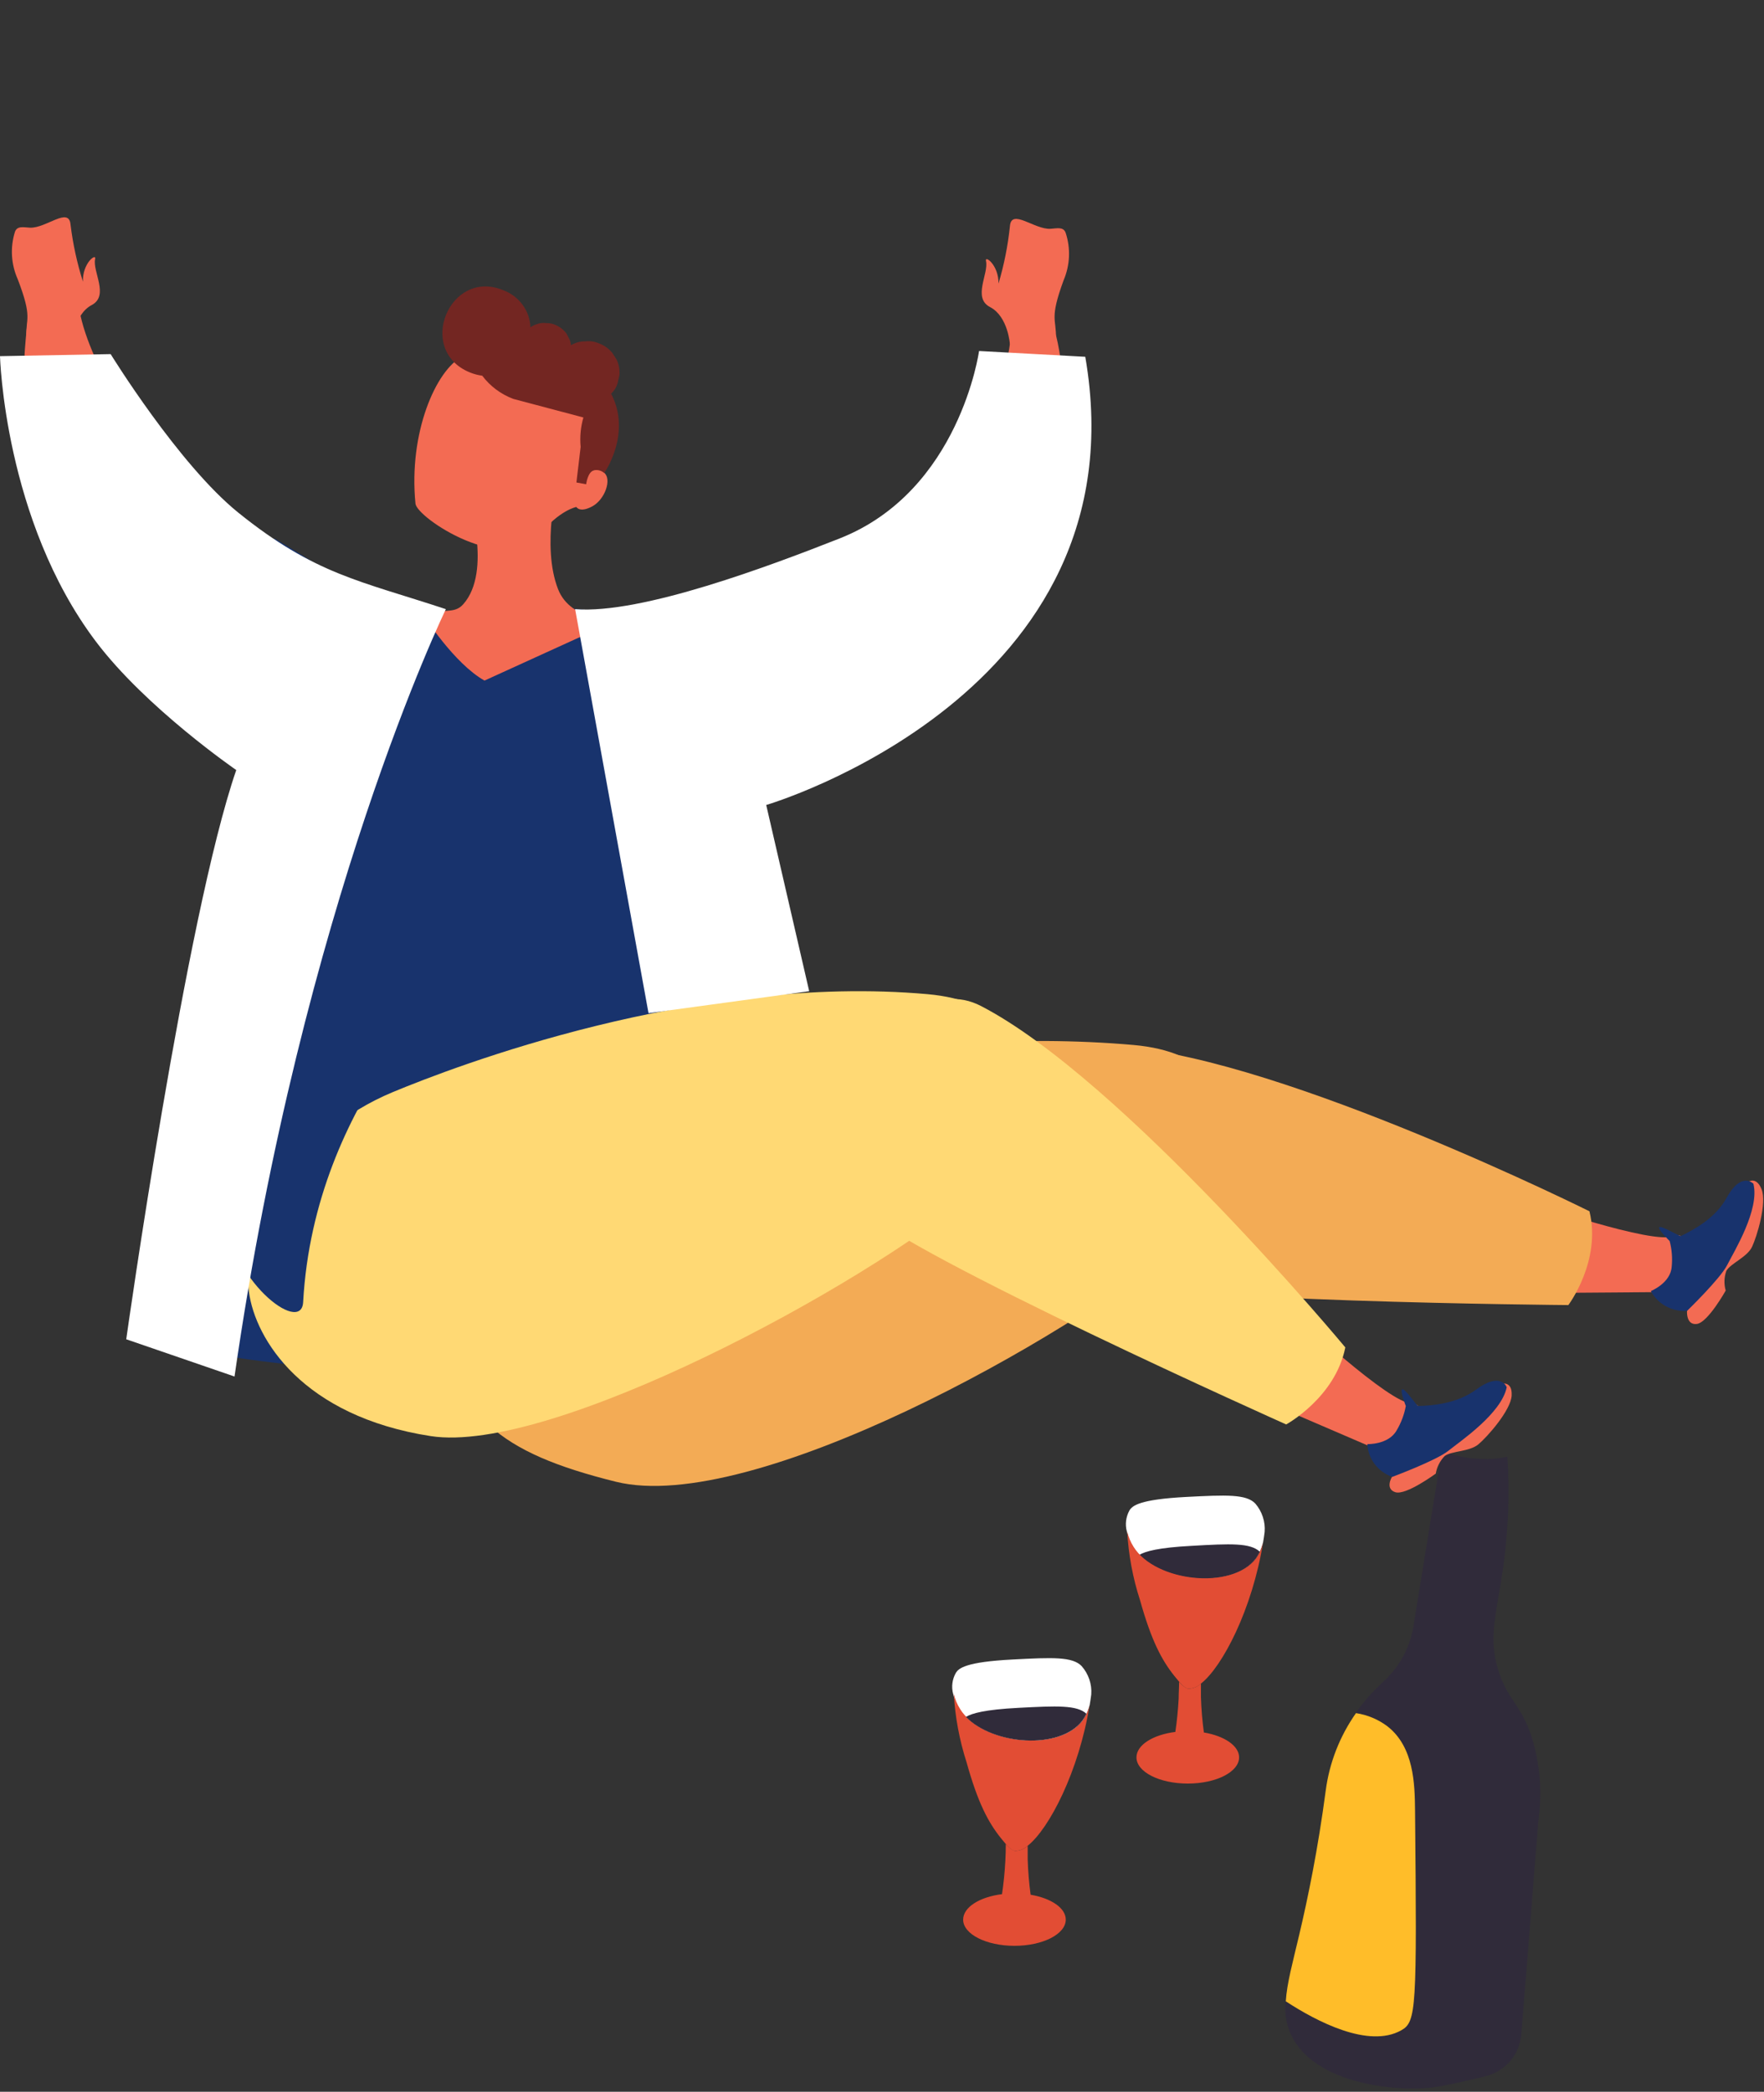 <svg xmlns="http://www.w3.org/2000/svg" width="275" height="326" viewBox="0 0 275 326">
    <rect x="0" y="0" width="275" height="326" fill="#333333" stroke="none"/>
    <g fill="none">
        <path fill="#FFF" d="M170.12 230.231c-.07.552-.15 1.084-.24 1.626-.223.908-.62 1.768-1.17 2.534-3.53 4.566-13.88 3.763-18.12-.619-.38-.365-.716-.77-1-1.21-.472-.745-.81-1.563-1-2.418-.297-1.112-.144-2.292.43-3.298.44-.687 1.47-1.693 8.86-2.07 6.2-.33 9.33-.455 10.75 1.035 1.074 1.228 1.61 2.815 1.49 4.42z" transform="translate(0 33.858)"/>
        <path fill="#E24D34" d="M169.88 231.808c-1.67 10.37-6.31 19.347-9.67 21.998-.527.516-1.25.803-2 .793-.45-.058-.85-.406-1.41-1.064-.22-.251-.46-.542-.74-.89-2-2.486-3.61-5.523-5.37-11.821-1.12-3.483-1.792-7.086-2-10.728.185.856.524 1.675 1 2.418 3.37 5.418 15.25 6.772 19.06 1.82.554-.758.939-1.617 1.13-2.526z" transform="translate(0 33.858)"/>
        <path fill="#E24D34" d="M166.15 265.318c0 2.254-3.58 4.082-8 4.082s-8-1.828-8-4.082c0-1.935 2.58-3.541 6.06-3.967.24-1.615.42-3.356.52-5.204.05-.89.07-1.77.07-2.612.56.658 1 .967 1.41 1.064.75.01 1.473-.277 2-.793v2.09c.06 1.934.23 3.869.46 5.542 3.2.542 5.48 2.07 5.48 3.88z" transform="translate(0 33.858)"/>
        <path fill="#FFF" d="M197.15 204.896c-.067.548-.147 1.09-.24 1.625-.119.49-.29.967-.51 1.423-.182.392-.407.765-.67 1.112-3.52 4.566-13.87 3.763-18.12-.62-.358-.364-.674-.766-.94-1.199-.475-.744-.813-1.562-1-2.418-.296-1.111-.146-2.29.42-3.299.45-.696 1.48-1.693 8.87-2.08 6.2-.319 9.33-.454 10.74 1.035 1.058 1.236 1.578 2.822 1.45 4.421z" transform="translate(0 33.858)"/>
        <path fill="#302B3A" d="M169.37 233.23c-.182.39-.403.763-.66 1.113-3.53 4.566-13.88 3.763-18.12-.62.9-.56 2.95-1.14 8.17-1.412 6.02-.319 9.14-.445 10.61.92zM196.4 207.982c-.182.393-.407.766-.67 1.113-3.52 4.566-13.87 3.763-18.12-.62.91-.55 2.95-1.14 8.18-1.412 6.02-.348 9.14-.483 10.61.92z" transform="translate(0 33.858)"/>
        <path fill="#E24D34" d="M196.91 206.521c-1.67 10.38-6.31 19.348-9.67 21.998-.525.52-1.249.807-2 .793-.44-.058-.84-.406-1.4-1.054-.22-.251-.47-.551-.74-.89-2-2.496-3.61-5.533-5.37-11.821-1.13-3.48-1.801-7.085-2-10.728.187.856.525 1.674 1 2.418 3.37 5.408 15.24 6.772 19.06 1.819.545-.764.925-1.626 1.12-2.535z" transform="translate(0 33.858)"/>
        <path fill="#E24D34" d="M193.17 240.03c0 2.264-3.57 4.083-8 4.083s-8-1.819-8-4.082c0-1.935 2.58-3.531 6.06-3.966.24-1.616.42-3.347.52-5.195 0-.9.07-1.78.07-2.612.56.648 1 .967 1.4 1.054.751.014 1.475-.273 2-.793v2.09c.06 1.934.23 3.87.46 5.543 3.21.541 5.49 2.08 5.49 3.879z" transform="translate(0 33.858)"/>
        <path fill="#302B3A" d="M239.87 249.472c-.7 8.145-1.54 19.696-2.73 33.858-.257 3.07-2.503 5.644-5.59 6.404-3 .735-6.58 1.547-8.36 1.75-5.24.63-17.44-.377-21.55-7.506-1.016-1.805-1.449-3.865-1.24-5.91 4.89 3.163 13 7.37 18 4.517 2.36-1.316 2.45-3.25 2.15-34.332 0-4.092-.17-9.847-4.3-13.078-1.429-1.08-3.119-1.79-4.91-2.06 1.004-1.442 2.15-2.786 3.42-4.015l1.22-1.18c2.321-2.242 3.848-5.138 4.36-8.271l4.47-27.464c1.69.77 3.523 1.207 5.39 1.287 1.603.143 3.22.041 4.79-.3.362 5.6.165 11.22-.59 16.784-1 7.526-2.65 11.54-.57 17.248 1.47 4.043 3.26 4.701 4.89 9.45 1.322 4.145 1.714 8.515 1.15 12.818z" transform="translate(0 33.858)"/>
        <path fill="#FFBD29" d="M218.45 282.566c-5.08 2.853-13.16-1.355-18-4.518.17-2.805 1.09-6.104 2.09-10.35 1.37-5.805 2.92-13.312 4.14-22.53.57-4.314 2.183-8.438 4.71-12.034 1.791.271 3.481.98 4.91 2.06 4.13 3.231 4.26 8.987 4.3 13.079.3 31.042.21 32.977-2.15 34.293z" transform="translate(0 33.858)"/>
        <path fill="#F36B53" d="M64.48 67.609c-3.15-3.763-33.35-23.227-43.41-26.013C11.01 38.81 6 48.474 10.05 53.95c4.05 5.475 30 30.868 37.53 33.722 11.77 4.479 25.25-10.128 16.9-20.063z" transform="translate(0 33.858)"/>
        <path fill="#F36B53" d="M25.31 41.093C19.87 30.598 12 20.315 12 10.747c0 0-4.94-3.647-6.71.542-1.77 4.189-6.52 48.087 16.34 49.277 0 0 9.11-8.967 3.68-19.473z" transform="translate(0 33.858)"/>
        <path fill="#18336D" d="M24.92 72.358c8.41 7.904 18.34 14.791 22.56 16.446 6.526 2.672 14.094.673 18.31-4.837 4.53-5.64 4.71-12.576.44-17.645-2.13-2.631-12.73-9.877-23.4-16.232-.07.077-9.22 7.08-17.91 22.268z" transform="translate(0 33.858)"/>
        <path fill="#F36B53" d="M14.29 13.688c2.78-1.46.1-5.233.54-7.187.21-.968-2 .648-1.9 3.54-.916-2.895-1.562-5.864-1.93-8.87-.23-2.903-3.79.56-6.32.454-1-.048-2-.329-2.35.648-.763 2.44-.607 5.062.44 7.4 2.34 6.114 1.23 5.92 1.33 9.123.1 3.202 7.19.725 7.19.725s.22-4.362 3-5.833z" transform="translate(0 33.858)"/>
        <path fill="#18336D" d="M58.55 64.04c12.37-2.632 29-4.838 38.39-1.597 14.73 5.01 19.08 12.518 20.75 21.795 3.12 17.354 9.14 84.44 9.14 84.44-36.54 19.086-93.57 8.484-93.57 8.484-.5-37.33-.73-107.57 25.29-113.123z" transform="translate(0 33.858)"/>
        <path fill="#F36B53" d="M238.62 153.559s19.18 6.645 22.28 5.223c3.1-1.422 3.24 8.049 1.58 8.707l-24.35.183.49-14.113zM263 170.449l9.41-20.025s1.34-1.102 2.21 1.055c.87 2.157-.73 7.4-1.49 8.996s-3.37 2.593-4 3.734c-.354.989-.39 2.058-.1 3.067 0 0-2.77 4.972-4.49 5.204-1.72.232-1.54-2.031-1.54-2.031z" transform="translate(0 33.858)"/>
        <path fill="#18336D" d="M257.36 167.353s3.08-1.228 3.25-3.792c.135-1.343.026-2.698-.32-4.005 0 0-2-1.935-1.59-2.167.41-.232 3.14 1.48 3.35 1.384 2-.968 5.4-2.796 7.09-5.901 2.32-4.247 4.21-2.245 4.21-2.245 1 4.054-3 10.525-4.09 12.673-1.09 2.147-6.26 7.149-6.26 7.149-2.35.15-4.567-1.068-5.64-3.096z" transform="translate(0 33.858)"/>
        <path fill="#F3AB55" d="M175.47 129.346c25 2.012 72.32 25.577 72.32 25.577 1.89 7.738-3.29 14.616-3.29 14.616s-65.05-.503-74.62-4.256c-9.57-3.753-3.2-36.624 5.59-35.937z" transform="translate(0 33.858)"/>
        <path fill="#F3AB55" d="M67.89 171.668c-2.22-9.926 4.83-25.471 20.23-31.856 9.45-3.917 52.42-14.036 88.62-10.805 23.06 2.06 14.27 24.997 7.09 31.052-17.31 14.607-66.58 42.245-87.79 37.021-18.47-4.576-24.77-10.283-28.15-25.412z" transform="translate(0 33.858)"/>
        <path fill="#F36B53" d="M202 171.223s14.64 13.697 18.07 13.64c3.43-.059-.47 8.618-2.26 8.531l-22.3-9.596 6.49-12.575zM217 196.316l17.1-14.51s1.69-.475 1.56 1.837c-.13 2.312-3.81 6.453-5.19 7.604-1.38 1.151-4.17 1.016-5.24 1.809-.743.758-1.23 1.716-1.4 2.747 0 0-4.64 3.425-6.3 2.902-1.66-.522-.53-2.39-.53-2.39z" transform="translate(0 33.858)"/>
        <path fill="#18336D" d="M213.17 191.208s3.32.116 4.57-2.157c.696-1.172 1.176-2.452 1.42-3.782 0 0-1-2.516-.53-2.603.47-.087 2.23 2.603 2.47 2.603 2.22-.049 6.11-.397 9-2.545 3.92-2.902 4.79-.377 4.79-.377-.83 4.092-7.22 8.397-9.12 9.916-1.9 1.518-8.72 4.053-8.72 4.053-2.242-.788-3.773-2.803-3.88-5.108z" transform="translate(0 33.858)"/>
        <path fill="#FFD974" d="M152.94 122.932c22.08 11.434 56.79 53.205 56.79 53.205-1.58 7.845-9.22 12.005-9.22 12.005s-59.06-26.4-66.17-33.635c-7.11-7.236 4.49-38.879 18.6-31.575z" transform="translate(0 33.858)"/>
        <path fill="#FFD974" d="M38.81 167.489c-1.34-10.061 7.07-24.775 22.47-31.16 9.45-3.917 47.11-18.466 83.32-15.245 23.05 2.06 14.26 24.997 7.09 31.053-17.31 14.607-65.79 40.725-84.54 37.823-19.96-3.086-27.35-15.071-28.34-22.471z" transform="translate(0 33.858)"/>
        <path fill="#F36B53" d="M87 57.964c-2.65-6.771 0-16.774 0-16.774l-14.07 2.341s3.9 11.608-.72 16.794c-1.44 1.605-3 .522-6.18 1.692 0 0 4.7 7.488 9.5 10.196l20.63-9.402S89 63.1 87 57.964z" transform="translate(0 33.858)"/>
        <path fill="#F36B53" d="M94.2 39.836c-.534-.593-1.459-.67-2.09-.174.706-2.382 1.023-4.856.94-7.333 0-4.74-16.79-12.74-20.94-10.64-4.15 2.098-8.44 11.917-7.34 22.945.23 2.254 14 11.299 19.33 4.837 3.18-3.87 5.75-4.315 5.75-4.315s.53.968 2.5-.106 3.05-4.218 1.85-5.214z" transform="translate(0 33.858)"/>
        <path fill="#732622" d="M95.27 27.502c.47-.44.815-.99 1-1.596l.3-1.287c.073-.847-.085-1.698-.46-2.466l-.69-1.065c-.572-.673-1.322-1.184-2.17-1.48-.63-.261-1.321-.352-2-.26-.66-.024-1.315.12-1.9.415-.12.049-.22.126-.33.174-.031-.266-.092-.529-.18-.783l-.49-.968c-.41-.58-.972-1.045-1.63-1.344-.469-.236-.992-.353-1.52-.339-.527-.077-1.065-.017-1.56.174-.343.106-.665.27-.95.484-.082-2.591-1.766-4.88-4.27-5.804-8.35-3.405-13.61 9.383-5.17 12.827.617.254 1.266.426 1.93.513 1.217 1.623 2.89 2.875 4.82 3.608l10.95 2.902c-.43 1.49-.575 3.044-.43 4.585l-.66 5.543 1.52.28s.23-1.934 1.21-2.176c.576-.123 1.179.036 1.61.426 0 0 4.34-6.162 1.07-12.363z" transform="translate(0 33.858)"/>
        <path fill="#18336D" d="M72 117.805s-23 19.531-24.74 51.27c-.28 5.301-11.84-3.87-11.84-13.843.01-19.618 17.98-37.214 36.58-37.427z" transform="translate(0 33.858)"/>
        <path fill="#F36B53" d="M99.53 64.3c4.09-2.795 38.6-13.65 49.08-13.755 10.48-.107 12.61 10.64 7.14 14.83-5.47 4.188-37.53 21.871-45.55 22.655C97.62 89.278 88.73 71.68 99.53 64.3z" transform="translate(0 33.858)"/>
        <path fill="#18336D" d="M136.3 79.207c-10.3 5.418-22.76 9.49-27.3 9.935-6.91.677-12.38-2.612-15.29-9.528-2.79-6.617-1-13.33 4.49-17.103 2.77-1.935 15-6.085 27.05-9.422.07.116 6.92 9.228 11.05 26.118z" transform="translate(0 33.858)"/>
        <path fill="#F36B53" d="M144.76 47.555c5.28-10.573 13-20.991 12.84-30.54 0 0 4.88-3.714 6.72.456 1.84 4.169 7.26 47.99-15.59 49.509 0 0-9.24-8.842-3.97-19.425z" transform="translate(0 33.858)"/>
        <path fill="#F36B53" d="M154.36 14.007c-2.8-1.431-.19-5.233-.65-7.187-.23-.967 2 .619 1.95 3.521.868-2.912 1.463-5.894 1.78-8.91.19-2.901 3.81.513 6.33.368 1-.058 2-.358 2.36.62.8 2.429.687 5.053-.32 7.41-2.25 6.132-1.1 5.93-1.19 9.14-.09 3.213-7.18.823-7.18.823s-.28-4.314-3.08-5.785z" transform="translate(0 33.858)"/>
        <path fill="#FFF" d="M69.51 61.08s-22.33 45.842-32.95 119.594l-16.88-5.805s9.25-65.78 17.15-88.716c0 0-14.08-9.674-21.9-20.053C.66 47.168 0 21.65 0 21.65l17.25-.32s10.59 17.2 19.91 24.716C49.11 55.672 56.07 56.64 69.51 61.08zM152.63 20.847s-3 21.833-21.74 29.214C120.23 54.259 100 61.91 89.66 61.079l11.44 62.965 25.05-3.424-6.7-29.02s58.86-17.22 49.74-69.854l-16.56-.9z" transform="translate(0 33.858)"/>
    </g>
</svg>
